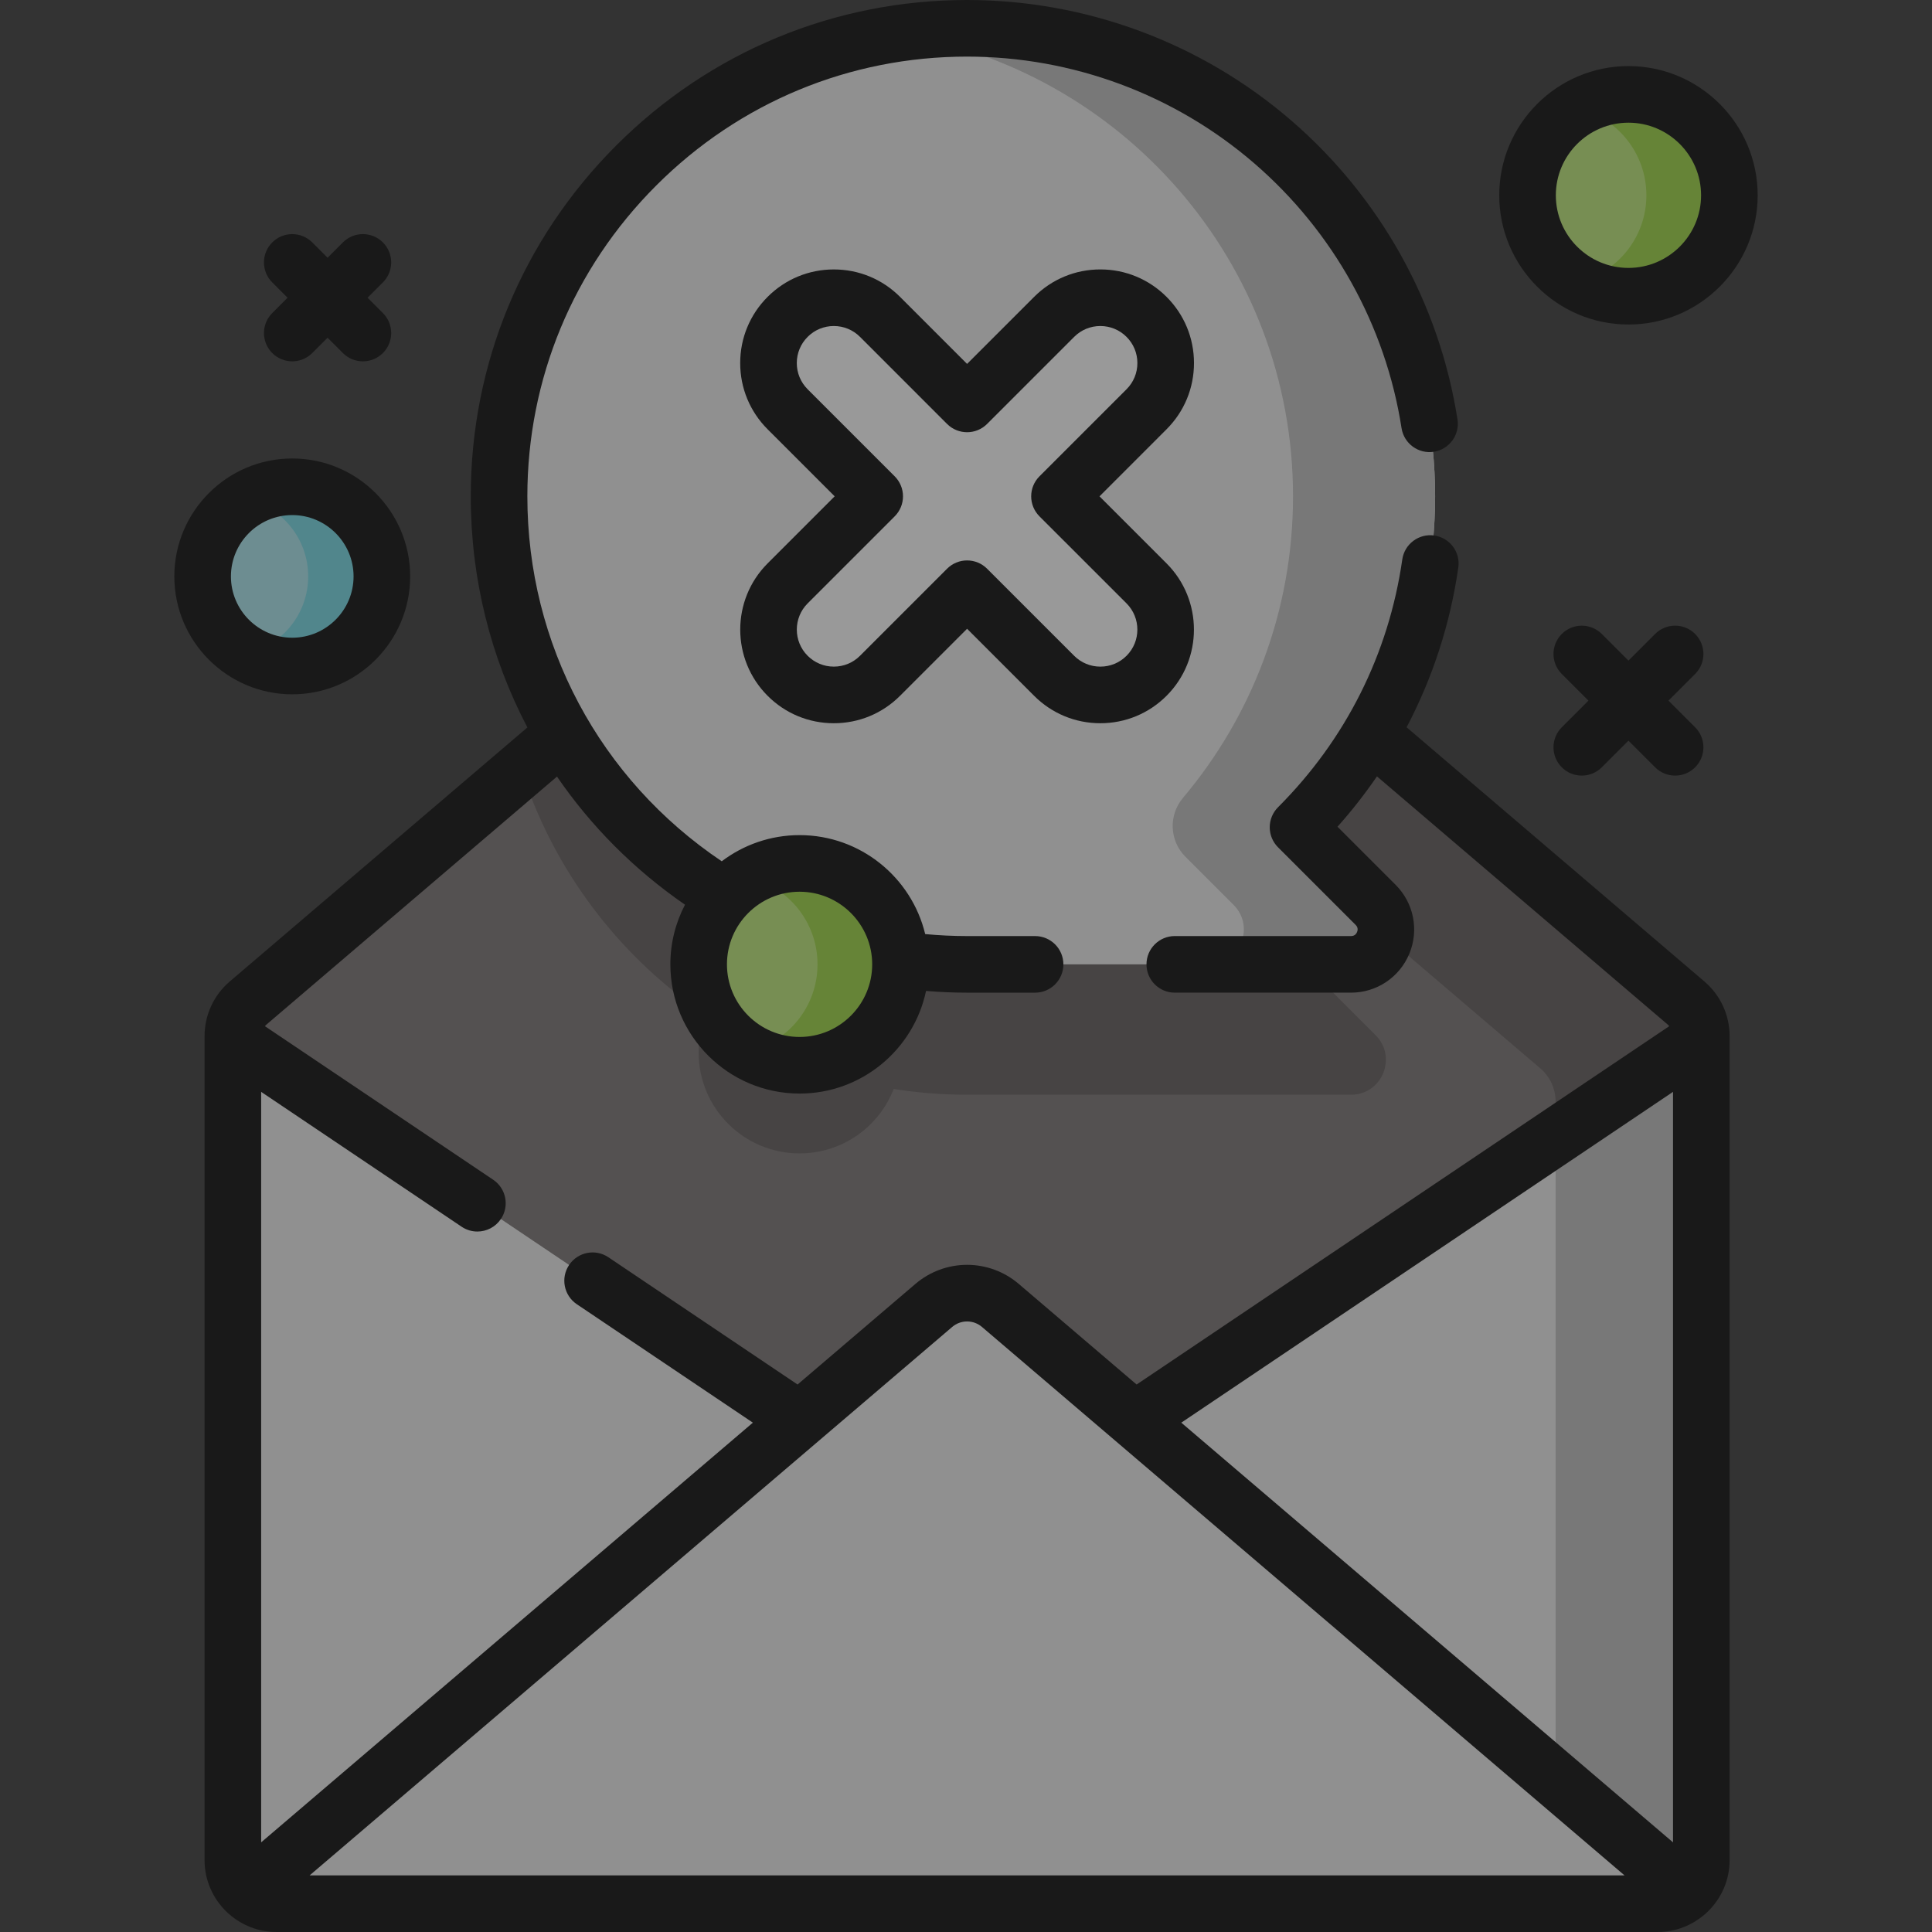 <svg width="148" height="148" viewBox="0 0 148 148" fill="none" xmlns="http://www.w3.org/2000/svg">
<rect x="0" y="0" width="148" height="148" fill="#333333" stroke="none"/>
<g opacity="0.5" clip-path="url(#clip0)">
<path d="M130.33 79.373V142.496C130.33 144.339 128.836 145.833 126.993 145.833H21.175C19.332 145.833 17.838 144.339 17.838 142.496V79.373C17.838 78.396 18.266 77.469 19.009 76.835L71.918 31.677C73.166 30.612 75.002 30.612 76.25 31.677L129.16 76.835C129.902 77.469 130.33 78.396 130.33 79.373Z" fill="#756F6F"/>
<path d="M53.52 80.623C53.52 76.353 56.981 72.892 61.251 72.892C65.521 72.892 68.982 76.353 68.982 80.623C68.982 84.893 65.521 88.354 61.251 88.354C56.981 88.354 53.52 84.893 53.52 80.623Z" fill="#5B5555"/>
<path d="M130.331 79.373V142.494C130.331 144.339 128.836 145.831 126.994 145.831H119.166V84.378C119.166 83.401 118.739 82.473 117.995 81.839L65.568 37.093L71.918 31.675C73.166 30.61 75.001 30.61 76.249 31.675L129.159 76.834C129.9 77.468 130.331 78.395 130.331 79.373Z" fill="#5B5555"/>
<path d="M105.379 79.305C107.06 80.986 105.869 83.859 103.493 83.859H74.084C58.107 83.859 44.57 73.409 39.942 58.967L71.918 31.676C73.166 30.612 75.001 30.612 76.249 31.676L108.228 58.971C106.466 64.463 103.417 69.378 99.436 73.359L105.379 79.305Z" fill="#5B5555"/>
<path d="M65.843 111.868L18.988 145.019C18.955 144.989 18.925 144.958 18.895 144.932C18.244 144.321 17.837 143.457 17.837 142.496V79.572L61.252 108.778L65.843 111.868Z" fill="#EEEEEE"/>
<path d="M130.328 79.57V142.495C130.328 143.455 129.921 144.32 129.27 144.93C129.24 144.957 129.21 144.987 129.177 145.017L82.323 111.867L86.914 108.777L130.328 79.57Z" fill="#EEEEEE"/>
<path d="M130.327 79.57V142.494C130.327 143.455 129.92 144.319 129.27 144.93C129.24 144.956 129.209 144.987 129.176 145.017L119.166 137.933V87.078L130.327 79.57Z" fill="#BDBDBD"/>
<path d="M74.083 99.061C73.149 99.061 72.246 99.394 71.536 100L18.895 144.93C18.925 144.957 18.955 144.987 18.988 145.017C19.572 145.524 20.336 145.831 21.174 145.831H126.992C127.829 145.831 128.593 145.524 129.177 145.017C129.21 144.987 129.24 144.957 129.271 144.93L76.629 100C75.919 99.394 75.016 99.061 74.083 99.061Z" fill="#EEEEEE"/>
<path d="M109.936 38.021C109.936 18.22 93.884 2.168 74.083 2.168C54.3 2.168 38.23 18.239 38.23 38.022C38.23 57.823 54.282 73.874 74.083 73.874H103.493C105.871 73.874 107.062 70.999 105.38 69.318L99.436 63.373C105.923 56.885 109.936 47.922 109.936 38.021Z" fill="#EEEEEE"/>
<path d="M105.379 69.32C107.06 71.001 105.869 73.874 103.493 73.874H92.609C94.988 73.874 96.179 71.001 94.498 69.32L90.809 65.631C89.582 64.404 89.504 62.445 90.623 61.119C95.882 54.881 99.052 46.82 99.052 38.021C99.052 20.073 85.859 5.201 68.641 2.578C70.416 2.308 72.232 2.168 74.084 2.168C93.884 2.168 109.937 18.221 109.937 38.021C109.937 47.921 105.923 56.887 99.436 63.374L105.379 69.32Z" fill="#BDBDBD"/>
<path d="M81.161 38.021L87.83 31.352C89.785 29.397 89.785 26.228 87.83 24.274C85.876 22.319 82.707 22.319 80.752 24.274L74.083 30.943L67.414 24.274C65.459 22.319 62.29 22.319 60.335 24.274C58.381 26.228 58.381 29.397 60.335 31.352L67.005 38.021L60.335 44.691C58.381 46.645 58.381 49.814 60.335 51.769C61.313 52.746 62.593 53.235 63.874 53.235C65.155 53.235 66.436 52.746 67.413 51.769L74.083 45.099L80.752 51.769C81.729 52.746 83.01 53.235 84.291 53.235C85.572 53.235 86.853 52.746 87.83 51.769C89.784 49.814 89.784 46.645 87.83 44.691L81.161 38.021Z" fill="white"/>
<path d="M53.52 73.873C53.52 69.603 56.981 66.142 61.251 66.142C65.521 66.142 68.982 69.603 68.982 73.873C68.982 78.143 65.521 81.604 61.251 81.604C56.981 81.604 53.52 78.143 53.52 73.873Z" fill="#BCEA73"/>
<path d="M57.33 80.535C60.365 79.836 62.626 77.119 62.626 73.872C62.626 70.629 60.368 67.909 57.334 67.209C58.482 66.531 59.821 66.142 61.252 66.142C65.519 66.142 68.982 69.605 68.982 73.872C68.982 78.143 65.519 81.606 61.252 81.606C59.821 81.606 58.478 81.217 57.33 80.535Z" fill="#99D53B"/>
<path d="M117.016 14.961C117.016 10.691 120.477 7.23 124.747 7.23C129.016 7.23 132.478 10.691 132.478 14.961C132.478 19.231 129.016 22.692 124.747 22.692C120.477 22.692 117.016 19.231 117.016 14.961Z" fill="#BCEA73"/>
<path d="M120.826 21.623C123.86 20.924 126.121 18.207 126.121 14.96C126.121 11.717 123.864 8.996 120.829 8.297C121.977 7.619 123.316 7.23 124.747 7.23C129.015 7.23 132.477 10.692 132.477 14.96C132.477 19.231 129.015 22.694 124.747 22.694C123.316 22.694 121.974 22.305 120.826 21.623Z" fill="#99D53B"/>
<path d="M15.522 44.155C15.522 40.363 18.596 37.289 22.387 37.289C26.179 37.289 29.253 40.363 29.253 44.155C29.253 47.946 26.179 51.02 22.387 51.02C18.596 51.02 15.522 47.946 15.522 44.155Z" fill="#A8E7EF"/>
<path d="M18.905 50.071C21.6 49.45 23.608 47.037 23.608 44.154C23.608 41.274 21.603 38.858 18.909 38.237C19.928 37.635 21.117 37.289 22.388 37.289C26.177 37.289 29.252 40.364 29.252 44.154C29.252 47.947 26.177 51.021 22.388 51.021C21.117 51.021 19.925 50.676 18.905 50.071Z" fill="#70D9E6"/>
<path d="M130.566 75.185L107.753 55.714C109.747 51.926 111.09 47.809 111.713 43.477C111.883 42.292 111.061 41.193 109.876 41.022C108.69 40.852 107.591 41.674 107.421 42.86C106.382 50.089 103.09 56.652 97.902 61.84C97.496 62.247 97.267 62.798 97.267 63.373C97.267 63.948 97.496 64.5 97.902 64.906L103.847 70.851C104.004 71.008 104.041 71.192 103.956 71.397C103.871 71.602 103.715 71.706 103.493 71.706H89.995C88.797 71.706 87.826 72.677 87.826 73.874C87.826 75.072 88.797 76.042 89.995 76.042H103.493C105.456 76.042 107.21 74.87 107.962 73.056C108.713 71.242 108.301 69.173 106.913 67.785L102.459 63.331C103.556 62.104 104.561 60.814 105.481 59.475L127.752 78.483C127.797 78.521 127.834 78.566 127.872 78.61L87.069 106.06L78.037 98.35C76.936 97.41 75.531 96.892 74.083 96.892C72.635 96.892 71.231 97.41 70.129 98.35L61.097 106.06L46.606 96.312C45.613 95.643 44.266 95.907 43.598 96.9C42.929 97.894 43.193 99.241 44.186 99.909L57.673 108.982L20.006 141.132V83.642L35.361 93.972C35.732 94.222 36.153 94.341 36.569 94.341C37.267 94.341 37.951 94.005 38.37 93.383C39.038 92.39 38.774 91.043 37.781 90.374L20.295 78.611C20.333 78.567 20.37 78.521 20.416 78.483L42.668 59.49C45.262 63.278 48.566 66.609 52.474 69.305C51.759 70.673 51.353 72.226 51.353 73.873C51.353 79.332 55.793 83.772 61.252 83.772C66.012 83.772 69.997 80.394 70.939 75.909C71.984 75.995 73.035 76.043 74.083 76.043H79.292C80.489 76.043 81.46 75.072 81.46 73.874C81.46 72.677 80.489 71.707 79.292 71.707H74.083C73.013 71.707 71.937 71.655 70.874 71.555C69.827 67.212 65.911 63.974 61.252 63.974C59.014 63.974 56.949 64.721 55.289 65.978C45.941 59.695 40.399 49.345 40.398 38.022C40.398 29.033 43.905 20.576 50.272 14.209C56.638 7.842 65.095 4.336 74.083 4.336C82.168 4.336 89.984 7.243 96.093 12.521C102.141 17.746 106.144 24.947 107.365 32.798C107.55 33.982 108.66 34.792 109.841 34.607C111.024 34.423 111.834 33.315 111.65 32.132C110.27 23.267 105.752 15.137 98.928 9.24C92.032 3.282 83.208 0 74.083 0C63.936 0 54.391 3.957 47.205 11.143C40.019 18.329 36.062 27.875 36.062 38.022C36.062 44.331 37.588 50.371 40.4 55.725L17.601 75.185C16.373 76.232 15.67 77.758 15.67 79.372V79.562V79.583V142.495C15.67 144.038 16.31 145.433 17.336 146.433C17.411 146.511 17.489 146.584 17.573 146.648C18.539 147.487 19.797 147.999 21.174 147.999H126.993C128.386 147.999 129.657 147.474 130.628 146.618C130.693 146.565 130.755 146.509 130.814 146.448C131.85 145.446 132.497 144.046 132.497 142.495V79.372C132.497 77.758 131.793 76.232 130.566 75.185ZM66.814 73.873C66.814 76.941 64.319 79.436 61.251 79.436C58.184 79.436 55.688 76.941 55.688 73.873C55.688 70.806 58.184 68.31 61.251 68.31C64.319 68.31 66.814 70.806 66.814 73.873ZM128.161 83.641V141.133L90.493 108.982L128.161 83.641ZM72.944 101.649C73.261 101.378 73.666 101.229 74.083 101.229C74.5 101.229 74.904 101.378 75.222 101.649L124.447 143.664H23.718L72.944 101.649Z" fill="black"/>
<path d="M91.465 27.813C91.465 25.897 90.719 24.095 89.364 22.741C88.009 21.386 86.208 20.639 84.291 20.639C82.375 20.639 80.574 21.386 79.22 22.741L74.083 27.877L68.947 22.741C67.592 21.386 65.791 20.64 63.875 20.64C61.959 20.64 60.157 21.386 58.803 22.741C57.448 24.095 56.702 25.896 56.702 27.813C56.702 29.729 57.448 31.53 58.803 32.885L63.939 38.021L58.803 43.158C56.006 45.955 56.006 50.505 58.803 53.302C60.157 54.657 61.959 55.403 63.875 55.403C65.791 55.403 67.592 54.657 68.947 53.302L74.083 48.166L79.219 53.302C80.574 54.657 82.375 55.403 84.291 55.403C86.207 55.403 88.008 54.657 89.363 53.302C92.16 50.505 92.16 45.955 89.363 43.158L84.227 38.022L89.363 32.885C90.719 31.53 91.465 29.729 91.465 27.813ZM86.298 29.819L79.628 36.488C78.782 37.335 78.782 38.708 79.628 39.554L86.298 46.223C87.404 47.33 87.404 49.13 86.298 50.236C85.762 50.772 85.049 51.067 84.291 51.067C83.534 51.067 82.821 50.772 82.285 50.236L75.616 43.566C75.21 43.159 74.658 42.931 74.083 42.931C73.508 42.931 72.957 43.159 72.55 43.566L65.881 50.236C65.345 50.771 64.633 51.066 63.875 51.066C63.117 51.066 62.405 50.771 61.869 50.235C60.763 49.129 60.763 47.329 61.869 46.223L68.538 39.554C68.945 39.147 69.174 38.596 69.174 38.021C69.174 37.446 68.945 36.895 68.538 36.488L61.869 29.819C61.333 29.283 61.038 28.57 61.038 27.812C61.038 27.055 61.333 26.342 61.869 25.806C62.405 25.27 63.117 24.975 63.875 24.975C64.633 24.975 65.345 25.27 65.881 25.806L72.55 32.476C73.397 33.322 74.77 33.322 75.616 32.476L82.286 25.806C82.822 25.27 83.534 24.975 84.291 24.975C85.049 24.975 85.762 25.27 86.298 25.806C86.834 26.342 87.129 27.055 87.129 27.812C87.129 28.57 86.834 29.283 86.298 29.819Z" fill="black"/>
<path d="M129.855 48.564C129.008 47.717 127.636 47.717 126.789 48.564L124.747 50.606L122.705 48.564C121.858 47.717 120.485 47.717 119.639 48.564C118.792 49.411 118.792 50.783 119.639 51.63L121.681 53.672L119.639 55.714C118.792 56.561 118.792 57.934 119.639 58.78C120.062 59.203 120.617 59.415 121.172 59.415C121.727 59.415 122.282 59.203 122.705 58.78L124.747 56.738L126.789 58.78C127.212 59.203 127.767 59.415 128.322 59.415C128.877 59.415 129.432 59.203 129.855 58.78C130.702 57.933 130.702 56.561 129.855 55.714L127.813 53.672L129.855 51.63C130.702 50.783 130.702 49.411 129.855 48.564Z" fill="black"/>
<path d="M124.747 24.86C130.205 24.86 134.646 20.419 134.646 14.961C134.646 9.503 130.205 5.062 124.747 5.062C119.288 5.062 114.848 9.502 114.848 14.961C114.848 20.419 119.288 24.86 124.747 24.86ZM124.747 9.398C127.814 9.398 130.31 11.893 130.31 14.961C130.31 18.029 127.814 20.524 124.747 20.524C121.679 20.524 119.184 18.029 119.184 14.961C119.184 11.893 121.679 9.398 124.747 9.398Z" fill="black"/>
<path d="M22.387 53.188C27.368 53.188 31.421 49.135 31.421 44.155C31.421 39.174 27.368 35.121 22.387 35.121C17.407 35.121 13.354 39.174 13.354 44.155C13.354 49.135 17.406 53.188 22.387 53.188ZM22.387 39.457C24.977 39.457 27.085 41.565 27.085 44.155C27.085 46.745 24.977 48.852 22.387 48.852C19.797 48.852 17.69 46.745 17.69 44.155C17.69 41.565 19.797 39.457 22.387 39.457Z" fill="black"/>
<path d="M20.855 27.046C21.278 27.47 21.833 27.681 22.387 27.681C22.942 27.681 23.497 27.47 23.92 27.046L25.093 25.873L26.266 27.046C26.689 27.47 27.244 27.681 27.799 27.681C28.354 27.681 28.909 27.47 29.332 27.046C30.179 26.2 30.179 24.827 29.332 23.981L28.159 22.808L29.332 21.635C30.179 20.788 30.179 19.415 29.332 18.569C28.485 17.722 27.113 17.722 26.266 18.569L25.093 19.742L23.92 18.569C23.074 17.722 21.701 17.722 20.855 18.569C20.008 19.416 20.008 20.788 20.855 21.635L22.027 22.808L20.855 23.981C20.008 24.827 20.008 26.2 20.855 27.046Z" fill="black"/>
</g>
<defs>
<clipPath id="clip0">
<rect width="148" height="148" fill="white"/>
</clipPath>
</defs>
</svg>

